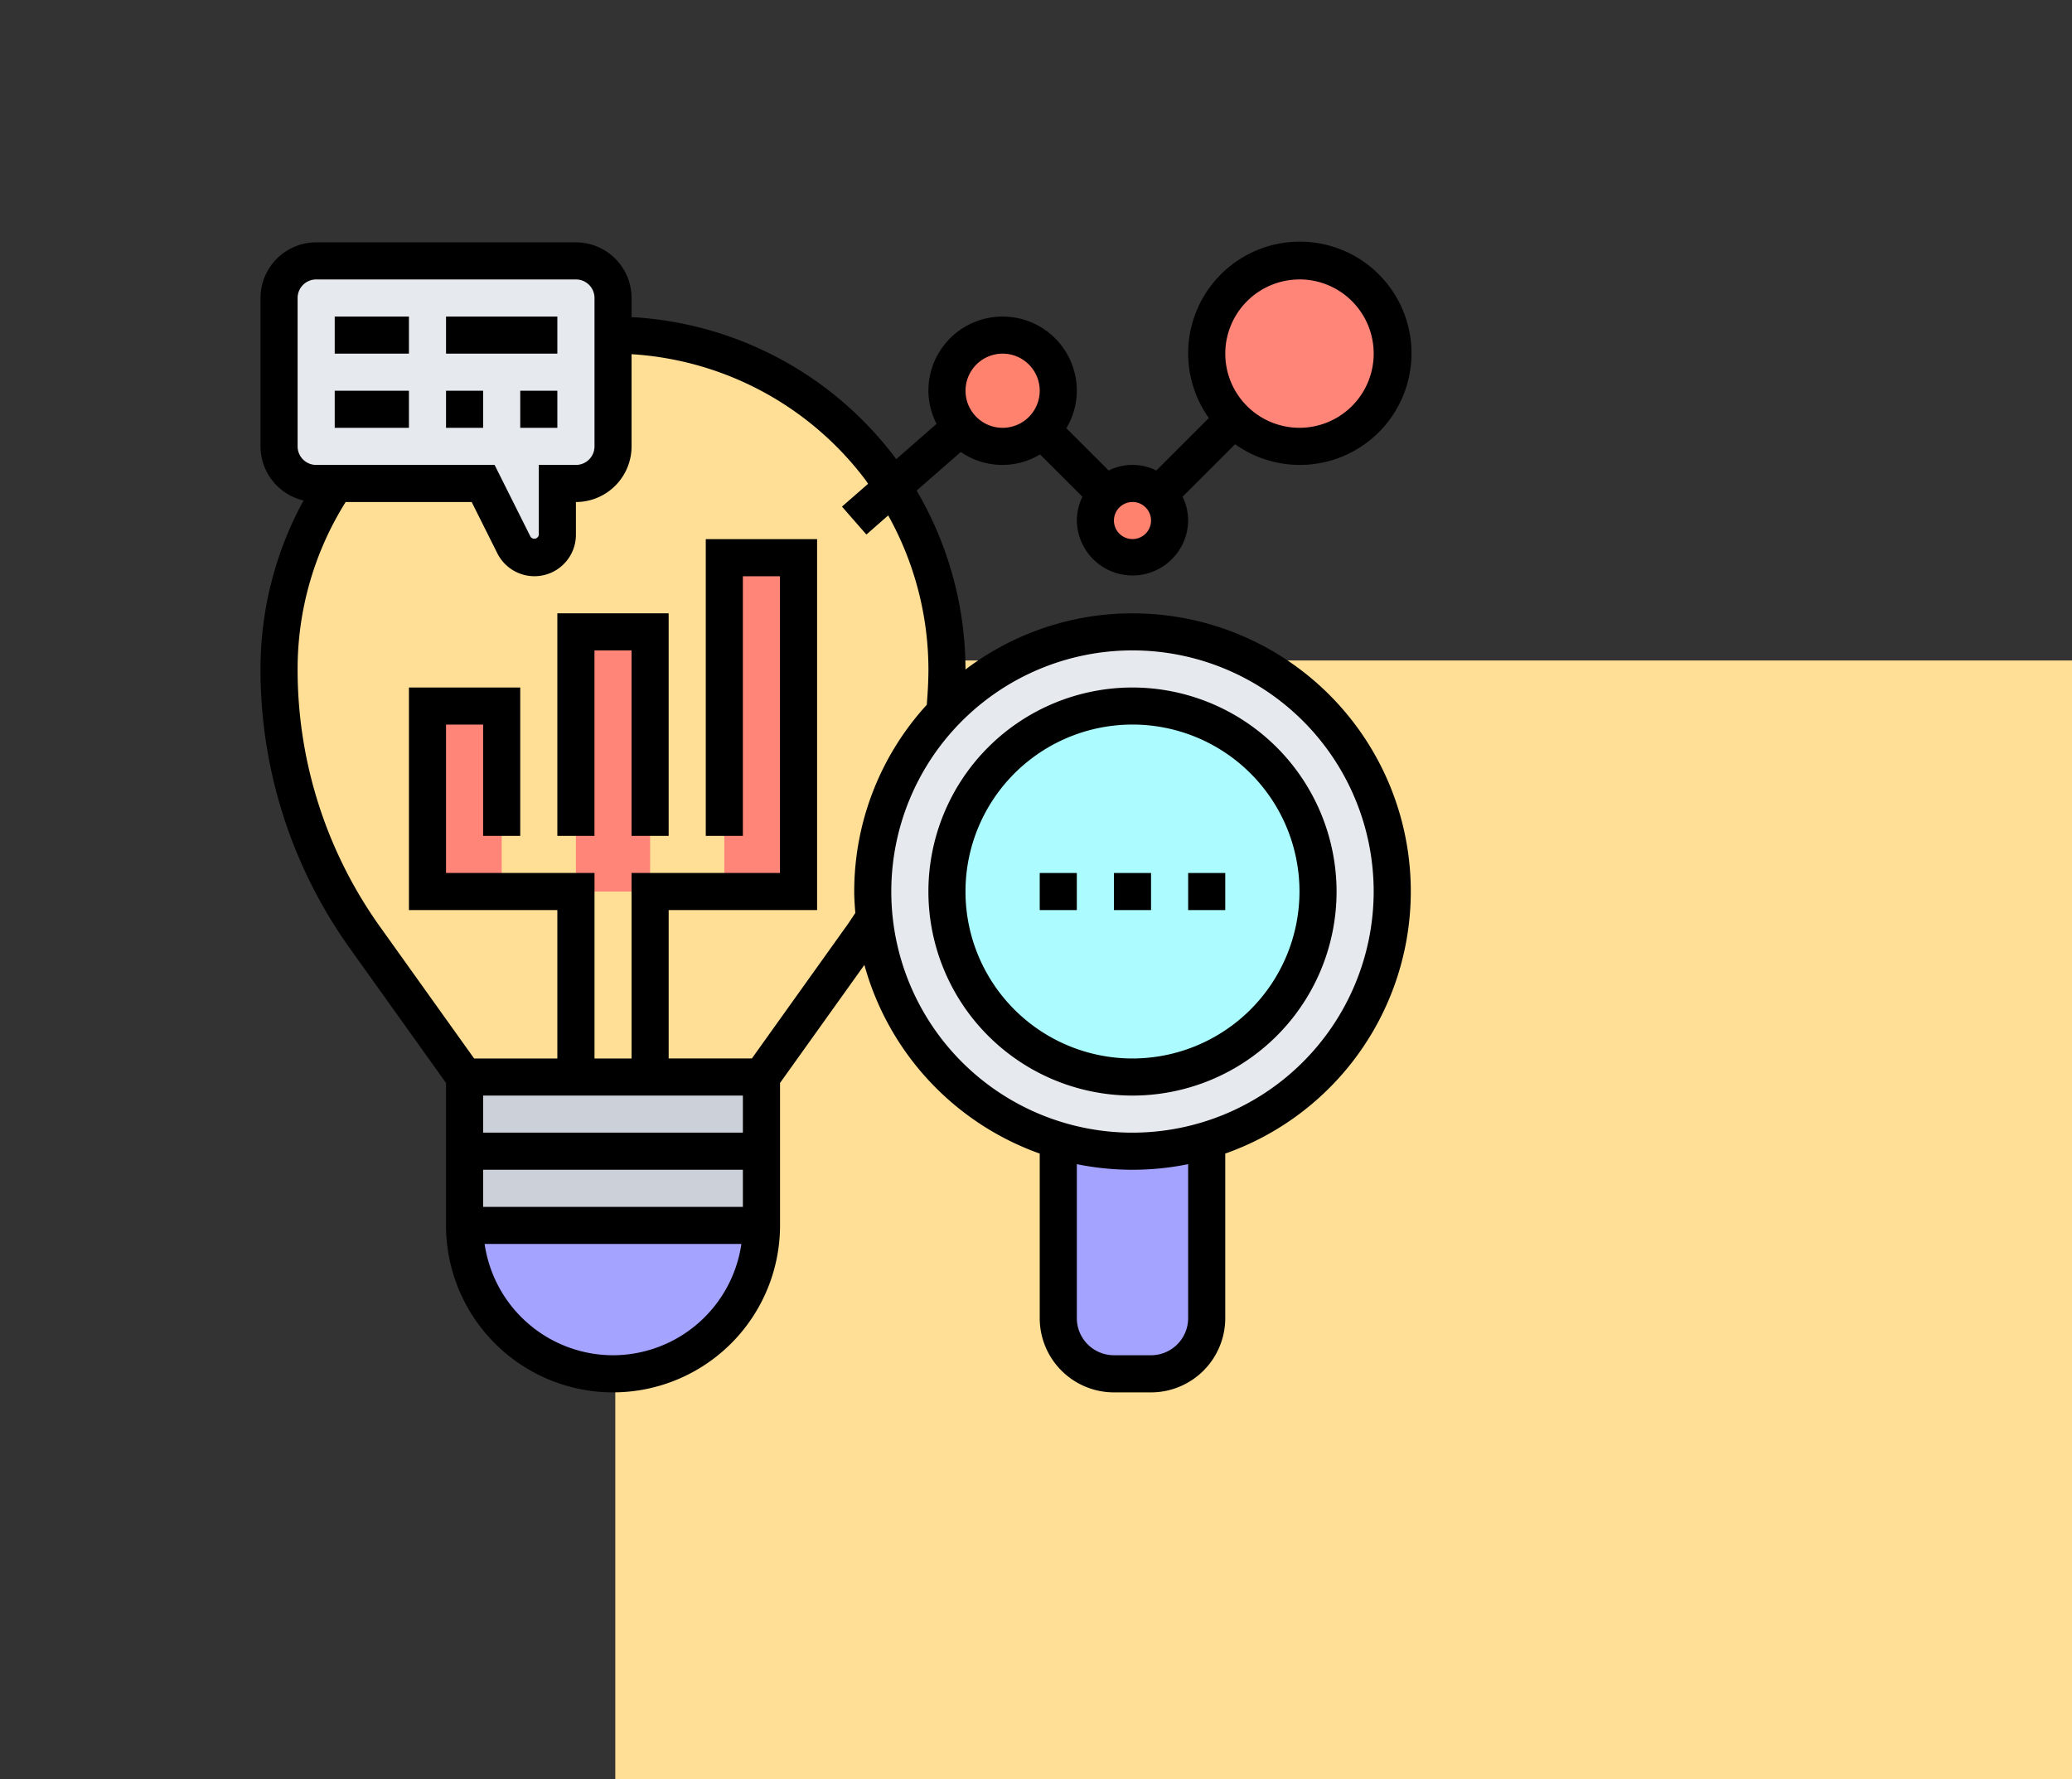 <svg xmlns="http://www.w3.org/2000/svg" width="205.962" height="176.901" viewBox="0 0 205.962 176.901">
  <rect x="0" y="0" width="205.962" height="176.901" fill="#333333" stroke="none"/>
  <g id="Grupo_169367" data-name="Grupo 169367" transform="translate(44.926 44.403)">
    <rect id="Rectángulo_49533" data-name="Rectángulo 49533" width="144.8" height="111.233" transform="translate(16.236 21.265)" fill="#ffde96"/>
    <g id="Grupo_169217" data-name="Grupo 169217" transform="translate(-44.926 -44.403)">
      <rect id="Rectángulo_49754" data-name="Rectángulo 49754" width="166.13" height="153.889" transform="translate(0 0)" fill="none"/>
      <g id="analizar" transform="translate(25.895 24.096)">
        <g id="Grupo_165727" data-name="Grupo 165727" transform="translate(1.844 1.844)">
          <g id="Grupo_165714" data-name="Grupo 165714" transform="translate(18.442 95.898)">
            <path id="Trazado_177889" data-name="Trazado 177889" d="M12,54H41.507A14.754,14.754,0,1,1,12,54Z" transform="translate(-12 -54)" fill="#a4a3ff"/>
          </g>
          <g id="Grupo_165715" data-name="Grupo 165715" transform="translate(18.442 81.145)">
            <path id="Trazado_177890" data-name="Trazado 177890" d="M41.507,46V60.754H12V46H41.507Z" transform="translate(-12 -46)" fill="#ccd1d9"/>
          </g>
          <g id="Grupo_165716" data-name="Grupo 165716" transform="translate(0 7.377)">
            <path id="Trazado_177891" data-name="Trazado 177891" d="M68.391,39.2a33.7,33.7,0,0,0-1.7-10.493,32.28,32.28,0,0,0-3.688-7.617c-.387-.609-.811-1.217-1.254-1.807A33.2,33.2,0,0,0,35.2,6V17.065a3.7,3.7,0,0,1-3.688,3.688H29.663v5.09a2.28,2.28,0,0,1-4.315,1.033l-3.061-6.123H7.569v.037a32.929,32.929,0,0,0-4.131,8.778A32.55,32.55,0,0,0,2,39.2a46.09,46.09,0,0,0,8.576,26.759l9.866,13.813H49.949l9.866-13.813c.461-.645.9-1.309,1.328-1.973a25.115,25.115,0,0,1-.129-2.656,25.752,25.752,0,0,1,7.174-17.852c.129-1.42.2-2.84.2-4.279Z" transform="translate(-2 -6)" fill="#ffde96"/>
          </g>
          <g id="Grupo_165717" data-name="Grupo 165717">
            <path id="Trazado_177892" data-name="Trazado 177892" d="M35.2,9.377V20.442a3.7,3.7,0,0,1-3.688,3.688H29.663v5.09a2.28,2.28,0,0,1-4.315,1.033L22.286,24.13H5.688A3.7,3.7,0,0,1,2,20.442V5.688A3.7,3.7,0,0,1,5.688,2H31.507A3.7,3.7,0,0,1,35.2,5.688Z" transform="translate(-2 -2)" fill="#e6e9ed"/>
          </g>
          <g id="Grupo_165718" data-name="Grupo 165718" transform="translate(44.261 29.507)">
            <path id="Trazado_177893" data-name="Trazado 177893" d="M26,18h7.377V51.2H26Z" transform="translate(-26 -18)" fill="#ff8578"/>
          </g>
          <g id="Grupo_165719" data-name="Grupo 165719" transform="translate(29.507 36.884)">
            <path id="Trazado_177894" data-name="Trazado 177894" d="M18,22h7.377V47.819H18Z" transform="translate(-18 -22)" fill="#ff8578"/>
          </g>
          <g id="Grupo_165720" data-name="Grupo 165720" transform="translate(14.754 44.261)">
            <path id="Trazado_177895" data-name="Trazado 177895" d="M10,26h7.377V44.442H10Z" transform="translate(-10 -26)" fill="#ff8578"/>
          </g>
          <g id="Grupo_165721" data-name="Grupo 165721" transform="translate(92.21)">
            <path id="Trazado_177896" data-name="Trazado 177896" d="M61.221,2A9.233,9.233,0,1,1,52,11.221,9.224,9.224,0,0,1,61.221,2Z" transform="translate(-52 -2)" fill="#ff8578"/>
          </g>
          <g id="Grupo_165722" data-name="Grupo 165722" transform="translate(81.145 22.13)">
            <path id="Trazado_177897" data-name="Trazado 177897" d="M52.289,15.088a3.606,3.606,0,0,1,1.088,2.6,3.688,3.688,0,0,1-7.377,0,3.677,3.677,0,0,1,6.289-2.6Z" transform="translate(-46 -14)" fill="#ff826e"/>
          </g>
          <g id="Grupo_165723" data-name="Grupo 165723" transform="translate(66.391 7.377)">
            <path id="Trazado_177898" data-name="Trazado 177898" d="M43.533,6a5.533,5.533,0,1,1-4.168,9.166A5.462,5.462,0,0,1,38,11.533,5.525,5.525,0,0,1,43.533,6Z" transform="translate(-38 -6)" fill="#ff826e"/>
          </g>
          <g id="Grupo_165724" data-name="Grupo 165724" transform="translate(77.456 87.452)">
            <path id="Trazado_177899" data-name="Trazado 177899" d="M58.754,49.42V67.087a5.525,5.525,0,0,1-5.533,5.533H49.533A5.525,5.525,0,0,1,44,67.087V49.42a25.972,25.972,0,0,0,14.754,0Z" transform="translate(-44 -49.42)" fill="#a4a3ff"/>
          </g>
          <g id="Grupo_165725" data-name="Grupo 165725" transform="translate(59.014 36.884)">
            <path id="Trazado_177900" data-name="Trazado 177900" d="M52.442,72.568A25.872,25.872,0,0,1,34.129,50.474,25.114,25.114,0,0,1,34,47.819,25.793,25.793,0,1,1,52.442,72.568Z" transform="translate(-34 -22)" fill="#e6e9ed"/>
          </g>
          <g id="Grupo_165726" data-name="Grupo 165726" transform="translate(66.357 44.295)">
            <circle id="Elipse_5192" data-name="Elipse 5192" cx="18.362" cy="18.362" r="18.362" fill="#acfcff"/>
          </g>
        </g>
        <g id="Grupo_165728" data-name="Grupo 165728">
          <path id="Trazado_177901" data-name="Trazado 177901" d="M87.677,37.884a27.488,27.488,0,0,0-16.6,5.586c0-.017,0-.035,0-.053a35.271,35.271,0,0,0-4.856-17.736l4.389-3.84a7.251,7.251,0,0,0,7.878.243L82.7,26.291a5.481,5.481,0,0,0-.553,2.372,5.533,5.533,0,0,0,11.065,0,5.442,5.442,0,0,0-.555-2.37l5.219-5.219a11.1,11.1,0,1,0-2.608-2.608l-5.219,5.219a5.336,5.336,0,0,0-4.74,0L81.1,19.479a7.308,7.308,0,0,0,1.044-3.725,7.377,7.377,0,0,0-14.754,0,7.29,7.29,0,0,0,.811,3.294L64.188,22.56c-.041-.055-.074-.112-.114-.168A35.218,35.218,0,0,0,37.884,8.432v-1.9A5.539,5.539,0,0,0,32.351,1H6.533A5.539,5.539,0,0,0,1,6.533V21.286a5.535,5.535,0,0,0,4.28,5.378A34.887,34.887,0,0,0,1,43.417,47.616,47.616,0,0,0,9.919,71.247l9.523,13.332V98.742a16.6,16.6,0,0,0,33.2,0V84.579l8.386-11.738A27.743,27.743,0,0,0,78.456,91.6v16.367a7.384,7.384,0,0,0,7.377,7.377h3.688a7.384,7.384,0,0,0,7.377-7.377V91.6a27.644,27.644,0,0,0-9.221-53.712Zm16.6-33.2A7.377,7.377,0,1,1,96.9,12.065,7.384,7.384,0,0,1,104.275,4.688Zm-16.6,22.13a1.844,1.844,0,1,1-1.844,1.844A1.845,1.845,0,0,1,87.677,26.819ZM74.768,12.065a3.688,3.688,0,1,1-3.688,3.688A3.692,3.692,0,0,1,74.768,12.065ZM4.688,21.286V6.533A1.845,1.845,0,0,1,6.533,4.688H32.351A1.845,1.845,0,0,1,34.2,6.533V21.286a1.845,1.845,0,0,1-1.844,1.844H28.663v6.942a.451.451,0,0,1-.824.194L24.27,23.13H6.533A1.845,1.845,0,0,1,4.688,21.286ZM23.13,85.833H48.949v3.688H23.13Zm0,7.377H48.949V96.9H23.13ZM36.04,111.652a12.92,12.92,0,0,1-12.762-11.065H48.8A12.92,12.92,0,0,1,36.04,111.652ZM59.16,69.1l-9.315,13.04H41.572V67.391H56.326V30.507H45.261V60.014h3.688V34.2h3.688V63.7H37.884V82.145H34.2V63.7H19.442V48.949H23.13V60.014h3.688V45.261H15.754v22.13H30.507V82.145H22.234L12.917,69.1A43.969,43.969,0,0,1,4.688,43.417a31.224,31.224,0,0,1,4.778-16.6H21.991l2.551,5.1a4.123,4.123,0,0,0,7.81-1.846V26.819a5.539,5.539,0,0,0,5.533-5.533V12.121A31.52,31.52,0,0,1,61.123,24.606c.1.129.179.267.273.4L58.8,27.274l2.427,2.777,2.167-1.9a31.543,31.543,0,0,1,4,15.261c0,1.186-.07,2.383-.166,3.569a27.521,27.521,0,0,0-7.211,18.562c0,.719.053,1.426.109,2.132-.315.479-.629.957-.963,1.426ZM93.21,107.963a3.692,3.692,0,0,1-3.688,3.688H85.833a3.692,3.692,0,0,1-3.688-3.688V92.653a27.758,27.758,0,0,0,11.065,0ZM87.677,89.521a23.975,23.975,0,1,1,23.975-23.975A24,24,0,0,1,87.677,89.521Z" transform="translate(-1 -1)"/>
          <path id="Trazado_177902" data-name="Trazado 177902" d="M57.286,25A20.286,20.286,0,1,0,77.572,45.286,20.31,20.31,0,0,0,57.286,25Zm0,36.884a16.6,16.6,0,1,1,16.6-16.6A16.616,16.616,0,0,1,57.286,61.884Z" transform="translate(29.391 19.261)"/>
          <path id="Trazado_177903" data-name="Trazado 177903" d="M43,35h3.688v3.688H43Z" transform="translate(34.456 27.703)"/>
          <path id="Trazado_177904" data-name="Trazado 177904" d="M47,35h3.688v3.688H47Z" transform="translate(37.833 27.703)"/>
          <path id="Trazado_177905" data-name="Trazado 177905" d="M51,35h3.688v3.688H51Z" transform="translate(41.21 27.703)"/>
          <path id="Trazado_177906" data-name="Trazado 177906" d="M17,43.13h3.688V24.688h3.688V43.13h3.688V21H17Z" transform="translate(12.507 15.884)"/>
          <path id="Trazado_177907" data-name="Trazado 177907" d="M5,5h7.377V8.688H5Z" transform="translate(2.377 2.377)"/>
          <path id="Trazado_177908" data-name="Trazado 177908" d="M5,9h7.377v3.688H5Z" transform="translate(2.377 5.754)"/>
          <path id="Trazado_177909" data-name="Trazado 177909" d="M11,5H22.065V8.688H11Z" transform="translate(7.442 2.377)"/>
          <path id="Trazado_177910" data-name="Trazado 177910" d="M11,9h3.688v3.688H11Z" transform="translate(7.442 5.754)"/>
          <path id="Trazado_177911" data-name="Trazado 177911" d="M15,9h3.688v3.688H15Z" transform="translate(10.819 5.754)"/>
        </g>
      </g>
    </g>
  </g>
</svg>
